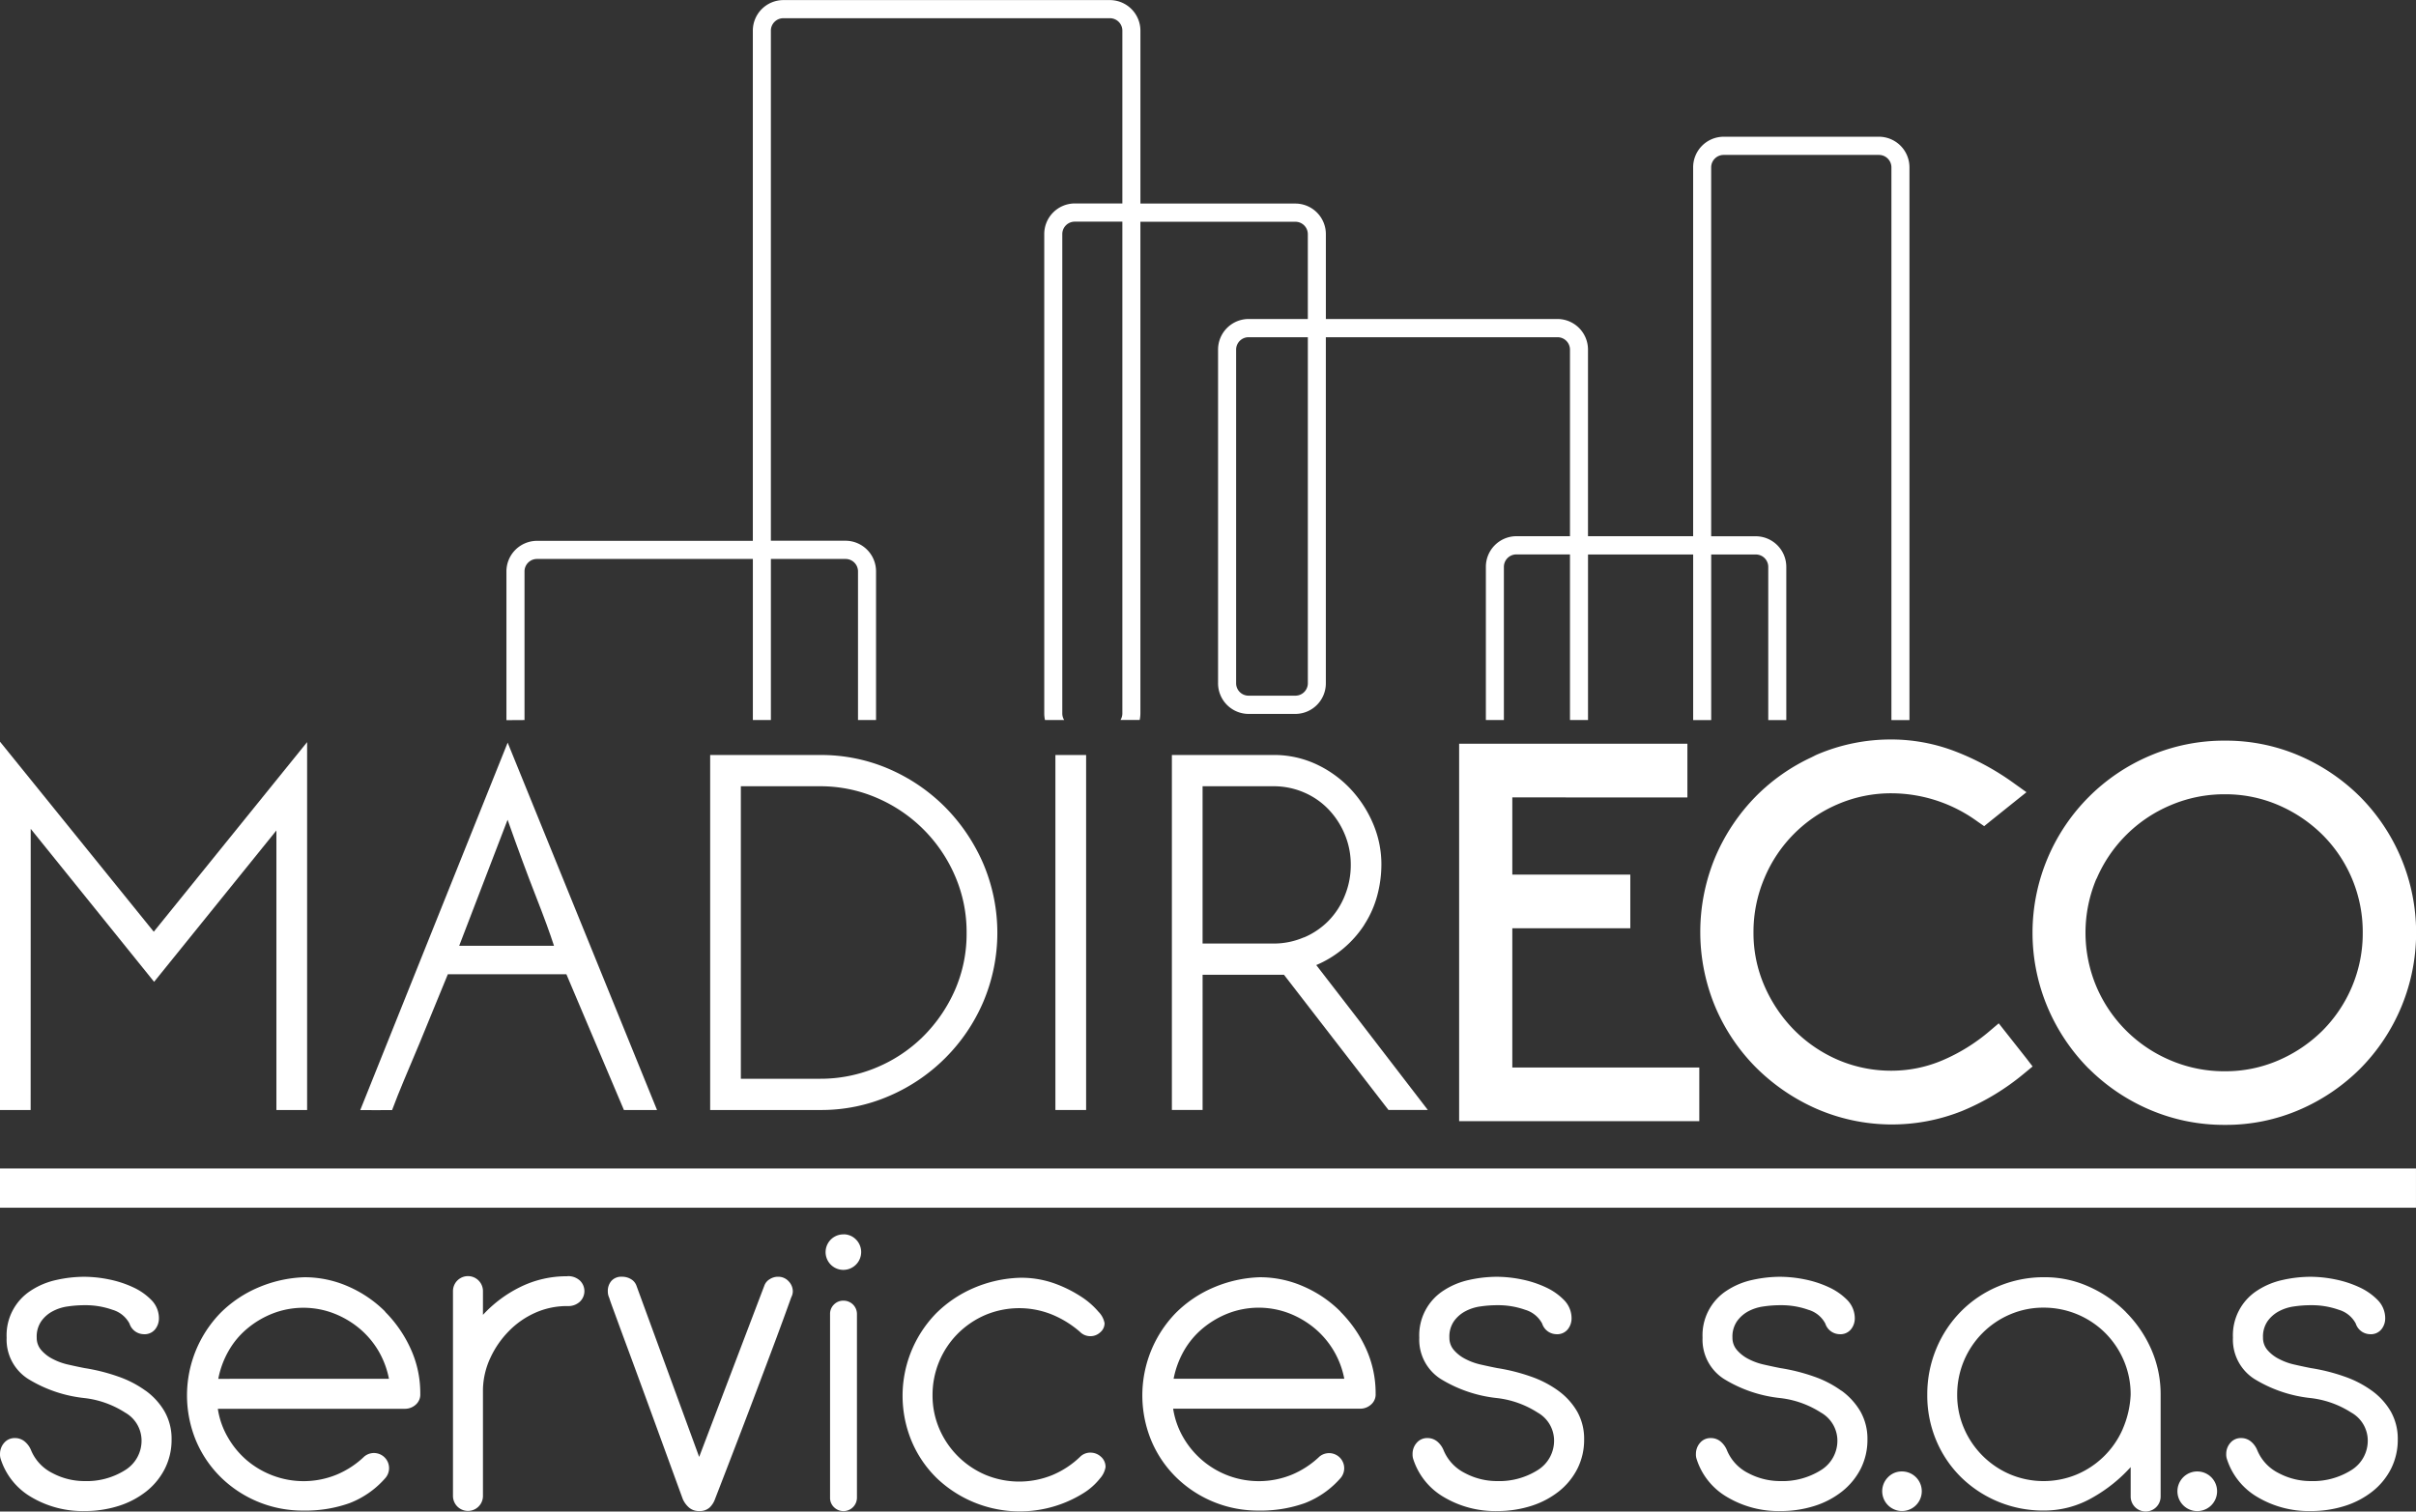 <svg xmlns="http://www.w3.org/2000/svg" width="111.856" height="70" viewBox="0 0 111.856 70"><rect x="0" y="0" width="111.856" height="70" fill="#333333" stroke="none"/><defs><style>.a{fill:#fff;}</style></defs><g transform="translate(-202.026 -698.821)"><path class="a" d="M222.37,777.324a5.558,5.558,0,0,0-1.711-1.163,5.017,5.017,0,0,0-2.027-.426,5.912,5.912,0,0,0-2.157.484,5.523,5.523,0,0,0-1.724,1.163,5.482,5.482,0,0,0-1.131,5.939,5.234,5.234,0,0,0,1.165,1.7,5.405,5.405,0,0,0,3.8,1.52,6.084,6.084,0,0,0,2.137-.345,4.2,4.2,0,0,0,1.669-1.175.7.7,0,0,0-.986-.985,4.153,4.153,0,0,1-1.277.839,4.036,4.036,0,0,1-2.952.046,4.1,4.1,0,0,1-1.2-.7,4.021,4.021,0,0,1-.883-1.063,3.71,3.71,0,0,1-.47-1.331h8.681a.735.735,0,0,0,.47-.181.62.62,0,0,0,.222-.513,4.933,4.933,0,0,0-.448-2.092,5.851,5.851,0,0,0-1.184-1.711m-7.72,3.11a4.183,4.183,0,0,1,.481-1.3A3.763,3.763,0,0,1,216,778.1a4.229,4.229,0,0,1,1.184-.694,3.937,3.937,0,0,1,2.8,0,4.257,4.257,0,0,1,1.187.694,4.027,4.027,0,0,1,.885,1.039,4.107,4.107,0,0,1,.49,1.3Z" transform="translate(-2.512 -17.764)"/><path class="a" d="M279.935,777.324a5.509,5.509,0,0,0-1.711-1.163,5,5,0,0,0-2.025-.426,5.921,5.921,0,0,0-2.159.484,5.524,5.524,0,0,0-1.722,1.163,5.481,5.481,0,0,0-1.131,5.939,5.206,5.206,0,0,0,1.163,1.7,5.406,5.406,0,0,0,3.8,1.52,6.081,6.081,0,0,0,2.135-.345,4.207,4.207,0,0,0,1.668-1.175.7.7,0,0,0-.984-.985,4.187,4.187,0,0,1-1.276.839,4.04,4.04,0,0,1-2.954.046,4.046,4.046,0,0,1-2.081-1.768,3.8,3.8,0,0,1-.469-1.331h8.681a.742.742,0,0,0,.47-.181.618.618,0,0,0,.224-.513,4.968,4.968,0,0,0-.448-2.092,5.862,5.862,0,0,0-1.187-1.711m-7.718,3.11a4.264,4.264,0,0,1,.481-1.3,3.828,3.828,0,0,1,.874-1.039,4.266,4.266,0,0,1,1.185-.694,3.941,3.941,0,0,1,2.8,0,4.266,4.266,0,0,1,1.185.694,4.02,4.02,0,0,1,1.376,2.338Z" transform="translate(-15.849 -17.764)"/><path class="a" d="M327.3,777.345a5.675,5.675,0,0,0-1.711-1.174,4.933,4.933,0,0,0-2.046-.437,5.428,5.428,0,0,0-2.159.426,5.3,5.3,0,0,0-1.723,1.163,5.388,5.388,0,0,0-1.142,1.733,5.49,5.49,0,0,0-.413,2.115,5.366,5.366,0,0,0,.426,2.148,5.224,5.224,0,0,0,1.162,1.7,5.415,5.415,0,0,0,3.8,1.52,4.459,4.459,0,0,0,2.249-.592,7.022,7.022,0,0,0,1.78-1.42v1.363a.693.693,0,1,0,1.387,0v-4.72a5.164,5.164,0,0,0-.435-2.1,5.649,5.649,0,0,0-1.177-1.723m-.146,5.426a4.037,4.037,0,0,1-2.135,2.1,4,4,0,0,1-3.078-.011,4.047,4.047,0,0,1-2.135-2.137,3.878,3.878,0,0,1-.313-1.555,4.026,4.026,0,0,1,1.174-2.852,4.01,4.01,0,0,1,1.273-.861,3.892,3.892,0,0,1,1.556-.314,4.031,4.031,0,0,1,2.853,1.175,4.04,4.04,0,0,1,.862,1.285,3.981,3.981,0,0,1,.313,1.566,4.474,4.474,0,0,1-.37,1.6" transform="translate(-26.851 -17.764)"/><path class="a" d="M225.018,760.6c.2-.531.308-.8.557-1.4s.49-1.172.724-1.721l1.3-3.169h5.489l2.663,6.286c.114,0,1.254,0,1.533,0l-6.915-17.013L223.544,760.6c.485.006.97,0,1.474,0m5.347-13.445q.723,2.045,1.3,3.517t.849,2.32h-4.39Z" transform="translate(-4.839 -10.37)"/><path class="a" d="M253.052,744.972a7.91,7.91,0,0,0-3.186-.648h-5.1v16.44h5.1a7.885,7.885,0,0,0,3.186-.649,8.291,8.291,0,0,0,4.362-4.365,8.191,8.191,0,0,0,0-6.386,8.527,8.527,0,0,0-1.763-2.62,8.329,8.329,0,0,0-2.6-1.772m3.588,7.584a6.494,6.494,0,0,1-.536,2.645,7.025,7.025,0,0,1-1.463,2.145,6.751,6.751,0,0,1-2.163,1.446,6.669,6.669,0,0,1-2.638.525h-3.652V745.771h3.652a6.583,6.583,0,0,1,2.638.536,6.889,6.889,0,0,1,3.626,3.618,6.513,6.513,0,0,1,.536,2.631" transform="translate(-9.861 -10.538)"/><path class="a" d="M327,758.655a9,9,0,0,0,2.827,1.906,8.723,8.723,0,0,0,3.482.7,8.577,8.577,0,0,0,3.445-.7,9.046,9.046,0,0,0,2.813-1.905,8.944,8.944,0,0,0,0-12.584,9.043,9.043,0,0,0-2.813-1.905,8.577,8.577,0,0,0-3.445-.7,8.737,8.737,0,0,0-3.482.7,8.91,8.91,0,0,0-4.73,4.736,8.883,8.883,0,0,0,0,6.923,9.035,9.035,0,0,0,1.9,2.831m.362-8.791a6.44,6.44,0,0,1,3.428-3.409,6.337,6.337,0,0,1,2.519-.507,6.183,6.183,0,0,1,2.48.506,6.6,6.6,0,0,1,2.038,1.375,6.353,6.353,0,0,1,1.859,4.534,6.334,6.334,0,0,1-.5,2.5,6.411,6.411,0,0,1-1.364,2.032,6.606,6.606,0,0,1-2.038,1.375,6.18,6.18,0,0,1-2.48.506,6.321,6.321,0,0,1-2.519-.507,6.438,6.438,0,0,1-3.428-3.41,6.424,6.424,0,0,1,0-5" transform="translate(-28.267 -10.346)"/><path class="a" d="M203.448,747.561l5.713,7.085,5.662-7.01v12.947h1.422V743.545l-7.1,8.781-7.122-8.805v17.062h1.422Z" transform="translate(0 -10.356)"/><rect class="a" width="1.422" height="16.44" transform="translate(250.889 733.786)"/><path class="a" d="M281.446,752.194a4.717,4.717,0,0,0,.6-1.334,5.561,5.561,0,0,0,.2-1.472,4.791,4.791,0,0,0-.385-1.883,5.455,5.455,0,0,0-1.057-1.622,5.156,5.156,0,0,0-1.581-1.135,4.624,4.624,0,0,0-1.977-.425h-4.7v16.44h1.422V754.5h3.767l4.838,6.262h1.822l-3.143-4.09c-.333-.433-.67-.869-1.011-1.311s-.677-.877-1.011-1.309a4.95,4.95,0,0,0,2.221-1.859m-2.79.574a3.506,3.506,0,0,1-1.415.288h-3.279v-7.284h3.279a3.531,3.531,0,0,1,1.415.286,3.434,3.434,0,0,1,1.139.787,3.739,3.739,0,0,1,.752,1.16,3.629,3.629,0,0,1,.276,1.41,3.724,3.724,0,0,1-.276,1.422A3.56,3.56,0,0,1,279.8,752a3.515,3.515,0,0,1-1.139.773" transform="translate(-16.264 -10.538)"/><path class="a" d="M299.877,746.141h.519v-2.487H289.828v17.479h11.119v-2.487H292.29V752.2h5.463v-2.486H292.29v-3.576Z" transform="translate(-20.247 -10.389)"/><rect class="a" width="111.855" height="1.817" transform="translate(202.026 752.934)"/><path class="a" d="M208.77,780.986a4.882,4.882,0,0,0-1.275-.659,8.67,8.67,0,0,0-1.554-.391q-.358-.07-.75-.16a2.862,2.862,0,0,1-.714-.257,1.741,1.741,0,0,1-.539-.413.861.861,0,0,1-.212-.583,1.251,1.251,0,0,1,.212-.759,1.505,1.505,0,0,1,.526-.459,2.071,2.071,0,0,1,.7-.224,5.363,5.363,0,0,1,.773-.057,3.735,3.735,0,0,1,1.3.213,1.3,1.3,0,0,1,.784.637.706.706,0,0,0,.65.492.626.626,0,0,0,.546-.236.807.807,0,0,0,.167-.48,1.2,1.2,0,0,0-.335-.851,2.834,2.834,0,0,0-.849-.6,4.915,4.915,0,0,0-1.12-.368,5.832,5.832,0,0,0-1.141-.123,5.9,5.9,0,0,0-1.3.146,3.507,3.507,0,0,0-1.165.481,2.459,2.459,0,0,0-1.141,2.192,2.156,2.156,0,0,0,1,1.914,6.224,6.224,0,0,0,2.607.884,4.4,4.4,0,0,1,1.878.671,1.491,1.491,0,0,1,.761,1.252,1.6,1.6,0,0,1-.772,1.421,3.334,3.334,0,0,1-1.867.5,3.158,3.158,0,0,1-1.487-.37,2.067,2.067,0,0,1-1-1.085,1.023,1.023,0,0,0-.3-.391.7.7,0,0,0-.437-.146.629.629,0,0,0-.5.224.771.771,0,0,0-.189.516.681.681,0,0,0,.022.2,3.147,3.147,0,0,0,1.42,1.79,4.655,4.655,0,0,0,2.473.65,5.162,5.162,0,0,0,1.566-.234,4.008,4.008,0,0,0,1.287-.673,3.159,3.159,0,0,0,.861-1.05,2.955,2.955,0,0,0,.314-1.355,2.562,2.562,0,0,0-.325-1.3,3.146,3.146,0,0,0-.874-.961" transform="translate(0 -17.758)"/><path class="a" d="M234.576,775.678a4.838,4.838,0,0,0-2.192.5,5.856,5.856,0,0,0-1.722,1.287v-1.1a.694.694,0,1,0-1.388,0v9.486a.694.694,0,1,0,1.388,0v-4.946a3.635,3.635,0,0,1,.346-1.455,4.377,4.377,0,0,1,.85-1.229,3.941,3.941,0,0,1,1.218-.85,3.6,3.6,0,0,1,1.5-.313.788.788,0,0,0,.57-.2.676.676,0,0,0,0-.985.8.8,0,0,0-.57-.2" transform="translate(-6.276 -17.752)"/><path class="a" d="M246.472,775.706a.7.7,0,0,0-.381.113.574.574,0,0,0-.246.289l-3.021,7.942-2.908-7.942a.58.58,0,0,0-.246-.289.783.783,0,0,0-.425-.113.609.609,0,0,0-.483.191.707.707,0,0,0-.167.481.683.683,0,0,0,.07.313c0,.015.057.186.178.513s.312.854.581,1.579.619,1.677,1.053,2.864.96,2.636,1.587,4.351a1.111,1.111,0,0,0,.257.367.683.683,0,0,0,.5.191.674.674,0,0,0,.481-.157,1,1,0,0,0,.257-.4q1.075-2.775,1.756-4.575t1.074-2.853q.389-1.051.537-1.466c.1-.274.153-.428.167-.459a.6.6,0,0,0,.067-.267.674.674,0,0,0-.191-.459.64.64,0,0,0-.5-.213" transform="translate(-8.428 -17.758)"/><path class="a" d="M252.5,773.175a.822.822,0,1,0,.583,1.4.824.824,0,0,0,0-1.163.8.8,0,0,0-.583-.24" transform="translate(-11.427 -17.189)"/><path class="a" d="M252.562,777.134a.605.605,0,0,0-.441.18.6.6,0,0,0-.18.443v8.5a.594.594,0,0,0,.18.441.624.624,0,0,0,1.065-.441v-8.5a.618.618,0,0,0-.624-.622" transform="translate(-11.485 -18.079)"/><path class="a" d="M265.034,783.864a.669.669,0,0,0-.491.2,4.161,4.161,0,0,1-1.277.839,4.065,4.065,0,0,1-3.1-.011,4.053,4.053,0,0,1-2.136-2.135,3.9,3.9,0,0,1-.312-1.556,4.021,4.021,0,0,1,1.174-2.853,4.076,4.076,0,0,1,1.274-.86,4.055,4.055,0,0,1,3.1-.011,4.672,4.672,0,0,1,1.277.794.666.666,0,0,0,.491.2.655.655,0,0,0,.448-.178.545.545,0,0,0,.2-.424,1.013,1.013,0,0,0-.28-.527,3.632,3.632,0,0,0-.794-.694,5.946,5.946,0,0,0-1.232-.615,4.576,4.576,0,0,0-1.609-.267,5.876,5.876,0,0,0-2.159.481,5.593,5.593,0,0,0-1.722,1.164,5.472,5.472,0,0,0-1.129,5.939,5.209,5.209,0,0,0,1.161,1.7,5.566,5.566,0,0,0,6.781.694,2.987,2.987,0,0,0,.771-.683,1.053,1.053,0,0,0,.257-.524.618.618,0,0,0-.213-.483.706.706,0,0,0-.481-.189" transform="translate(-12.517 -17.771)"/><path class="a" d="M293.758,780.986a4.877,4.877,0,0,0-1.274-.659,8.679,8.679,0,0,0-1.555-.391c-.239-.047-.488-.1-.75-.16a2.891,2.891,0,0,1-.715-.257,1.756,1.756,0,0,1-.538-.413.861.861,0,0,1-.212-.583,1.251,1.251,0,0,1,.212-.759,1.519,1.519,0,0,1,.526-.459,2.076,2.076,0,0,1,.7-.224,5.344,5.344,0,0,1,.772-.057,3.739,3.739,0,0,1,1.3.213,1.3,1.3,0,0,1,.784.637.705.705,0,0,0,.649.492.626.626,0,0,0,.546-.236.807.807,0,0,0,.167-.48,1.2,1.2,0,0,0-.335-.851,2.824,2.824,0,0,0-.849-.6,4.915,4.915,0,0,0-1.12-.368,5.826,5.826,0,0,0-1.141-.123,5.9,5.9,0,0,0-1.3.146,3.513,3.513,0,0,0-1.165.481,2.46,2.46,0,0,0-1.14,2.192,2.155,2.155,0,0,0,.994,1.914,6.228,6.228,0,0,0,2.607.884,4.4,4.4,0,0,1,1.878.671,1.491,1.491,0,0,1,.761,1.252,1.6,1.6,0,0,1-.771,1.421,3.337,3.337,0,0,1-1.868.5,3.158,3.158,0,0,1-1.487-.37,2.067,2.067,0,0,1-1-1.085,1.021,1.021,0,0,0-.3-.391.7.7,0,0,0-.437-.146.63.63,0,0,0-.5.224.77.77,0,0,0-.188.516.715.715,0,0,0,.021.2,3.149,3.149,0,0,0,1.421,1.79,4.654,4.654,0,0,0,2.473.65,5.155,5.155,0,0,0,1.566-.234,4.008,4.008,0,0,0,1.287-.673,3.171,3.171,0,0,0,.862-1.05,2.964,2.964,0,0,0,.313-1.355,2.561,2.561,0,0,0-.324-1.3,3.139,3.139,0,0,0-.874-.961" transform="translate(-19.584 -17.758)"/><path class="a" d="M310.788,780.986a4.889,4.889,0,0,0-1.274-.659,8.705,8.705,0,0,0-1.556-.391c-.239-.047-.488-.1-.75-.16a2.88,2.88,0,0,1-.716-.257,1.767,1.767,0,0,1-.536-.413.863.863,0,0,1-.213-.583,1.251,1.251,0,0,1,.213-.759,1.533,1.533,0,0,1,.524-.459,2.083,2.083,0,0,1,.707-.224,5.318,5.318,0,0,1,.771-.057,3.721,3.721,0,0,1,1.3.213,1.29,1.29,0,0,1,.784.637.709.709,0,0,0,.65.492.626.626,0,0,0,.547-.236.8.8,0,0,0,.168-.48,1.213,1.213,0,0,0-.334-.851,2.887,2.887,0,0,0-.851-.6,4.9,4.9,0,0,0-1.119-.368,5.845,5.845,0,0,0-1.141-.123,5.915,5.915,0,0,0-1.3.146,3.5,3.5,0,0,0-1.163.481,2.46,2.46,0,0,0-1.14,2.192,2.157,2.157,0,0,0,.994,1.914,6.213,6.213,0,0,0,2.607.884,4.4,4.4,0,0,1,1.879.671,1.5,1.5,0,0,1,.762,1.252,1.6,1.6,0,0,1-.772,1.421,3.343,3.343,0,0,1-1.869.5,3.164,3.164,0,0,1-1.489-.37,2.066,2.066,0,0,1-.994-1.085,1.037,1.037,0,0,0-.3-.391.7.7,0,0,0-.437-.146.629.629,0,0,0-.5.224.775.775,0,0,0-.188.516.656.656,0,0,0,.022.2,3.128,3.128,0,0,0,1.42,1.79,4.648,4.648,0,0,0,2.472.65,5.167,5.167,0,0,0,1.566-.234,3.975,3.975,0,0,0,1.285-.673,3.2,3.2,0,0,0,.863-1.05,2.974,2.974,0,0,0,.313-1.355,2.562,2.562,0,0,0-.325-1.3,3.176,3.176,0,0,0-.874-.961" transform="translate(-23.508 -17.758)"/><path class="a" d="M316.129,787.339a.876.876,0,0,0-.648.27.916.916,0,1,0,.648-.27" transform="translate(-26.046 -20.374)"/><path class="a" d="M333.968,787.339a.918.918,0,1,0,.65,1.566.918.918,0,0,0-.65-1.566" transform="translate(-30.213 -20.374)"/><path class="a" d="M342.711,780.986a4.877,4.877,0,0,0-1.274-.659,8.67,8.67,0,0,0-1.554-.391c-.24-.047-.489-.1-.75-.16a2.846,2.846,0,0,1-.715-.257,1.75,1.75,0,0,1-.539-.413.861.861,0,0,1-.211-.583,1.25,1.25,0,0,1,.211-.759,1.519,1.519,0,0,1,.526-.459,2.075,2.075,0,0,1,.7-.224,5.355,5.355,0,0,1,.773-.057,3.738,3.738,0,0,1,1.3.213,1.294,1.294,0,0,1,.784.637.707.707,0,0,0,.65.492.625.625,0,0,0,.546-.236.8.8,0,0,0,.167-.48,1.2,1.2,0,0,0-.334-.851,2.844,2.844,0,0,0-.849-.6,4.922,4.922,0,0,0-1.121-.368,5.825,5.825,0,0,0-1.14-.123,5.909,5.909,0,0,0-1.3.146,3.513,3.513,0,0,0-1.165.481,2.46,2.46,0,0,0-1.14,2.192,2.157,2.157,0,0,0,.994,1.914,6.228,6.228,0,0,0,2.608.884,4.4,4.4,0,0,1,1.877.671,1.49,1.49,0,0,1,.762,1.252,1.6,1.6,0,0,1-.772,1.421,3.334,3.334,0,0,1-1.867.5,3.154,3.154,0,0,1-1.487-.37,2.071,2.071,0,0,1-1-1.085,1.014,1.014,0,0,0-.3-.391.7.7,0,0,0-.437-.146.627.627,0,0,0-.5.224.771.771,0,0,0-.189.516.681.681,0,0,0,.022.2,3.147,3.147,0,0,0,1.42,1.79,4.655,4.655,0,0,0,2.473.65,5.153,5.153,0,0,0,1.565-.234,4,4,0,0,0,1.287-.673,3.162,3.162,0,0,0,.862-1.05,2.974,2.974,0,0,0,.313-1.355,2.561,2.561,0,0,0-.324-1.3,3.139,3.139,0,0,0-.874-.961" transform="translate(-30.869 -17.758)"/><path class="a" d="M319.449,758.139l-.925-1.172-.333-.423-.409.347a8.473,8.473,0,0,1-2.221,1.376,6.016,6.016,0,0,1-2.309.471,6.232,6.232,0,0,1-2.5-.5,6.457,6.457,0,0,1-2.033-1.384,6.713,6.713,0,0,1-1.377-2.045,6.135,6.135,0,0,1-.506-2.47,6.372,6.372,0,0,1,.507-2.522,6.394,6.394,0,0,1,3.41-3.426,6.221,6.221,0,0,1,2.5-.5,6.794,6.794,0,0,1,3.944,1.3l.319.222.3-.243,1.122-.9.536-.429-.558-.4a11.987,11.987,0,0,0-2.792-1.511,8.265,8.265,0,0,0-2.875-.531,8.67,8.67,0,0,0-3.474.7c-.067.028-.128.064-.194.095l-.057.029a8.9,8.9,0,0,0-2.569,1.8,9.059,9.059,0,0,0-1.892,2.831,9.009,9.009,0,0,0,0,6.919,8.9,8.9,0,0,0,1.894,2.821,9.222,9.222,0,0,0,2.816,1.916,8.755,8.755,0,0,0,6.715.095,11.071,11.071,0,0,0,2.88-1.74l.391-.323Z" transform="translate(-23.627 -10.332)"/><path class="a" d="M233.114,732.167v-6.881a.577.577,0,0,1,.572-.579h10v7.46h.835v-7.46h3.461a.577.577,0,0,1,.572.579v6.881h.835v-6.881a1.417,1.417,0,0,0-1.408-1.423H244.52v-23.62a.576.576,0,0,1,.572-.578h15.129a.575.575,0,0,1,.572.578v8h-2.208a1.417,1.417,0,0,0-1.408,1.422v22.2a1.391,1.391,0,0,0,.034.3h.887a.582.582,0,0,1-.086-.3v-22.2a.577.577,0,0,1,.573-.579h2.208v22.776a.576.576,0,0,1-.086.3h.888a1.493,1.493,0,0,0,.033-.3V709.091h7.18a.576.576,0,0,1,.572.579v3.924h-2.749a1.417,1.417,0,0,0-1.407,1.423V730.46a1.417,1.417,0,0,0,1.407,1.423h2.177a1.415,1.415,0,0,0,1.406-1.423V714.438h10.731a.576.576,0,0,1,.572.579v8.636h-2.487a1.417,1.417,0,0,0-1.407,1.423v7.091h.834v-7.091a.577.577,0,0,1,.573-.579h2.487v7.67h.835V724.5h4.868v7.67h.835V724.5h2.07a.576.576,0,0,1,.572.579v7.091h.835v-7.091a1.417,1.417,0,0,0-1.408-1.423h-2.07V706.576a.577.577,0,0,1,.572-.58h7.2a.578.578,0,0,1,.573.58v25.592h.835V706.576a1.417,1.417,0,0,0-1.408-1.423h-7.2a1.417,1.417,0,0,0-1.407,1.423v17.077h-4.868v-8.636a1.417,1.417,0,0,0-1.407-1.423H270.215V709.67a1.415,1.415,0,0,0-1.406-1.422h-7.18v-8a1.417,1.417,0,0,0-1.407-1.423H245.092a1.416,1.416,0,0,0-1.407,1.423v23.62h-10a1.417,1.417,0,0,0-1.408,1.423v6.881Zm36.267-1.708a.576.576,0,0,1-.572.579h-2.177a.576.576,0,0,1-.572-.579V715.017a.576.576,0,0,1,.572-.579h2.749Z" transform="translate(-6.804)"/></g></svg>